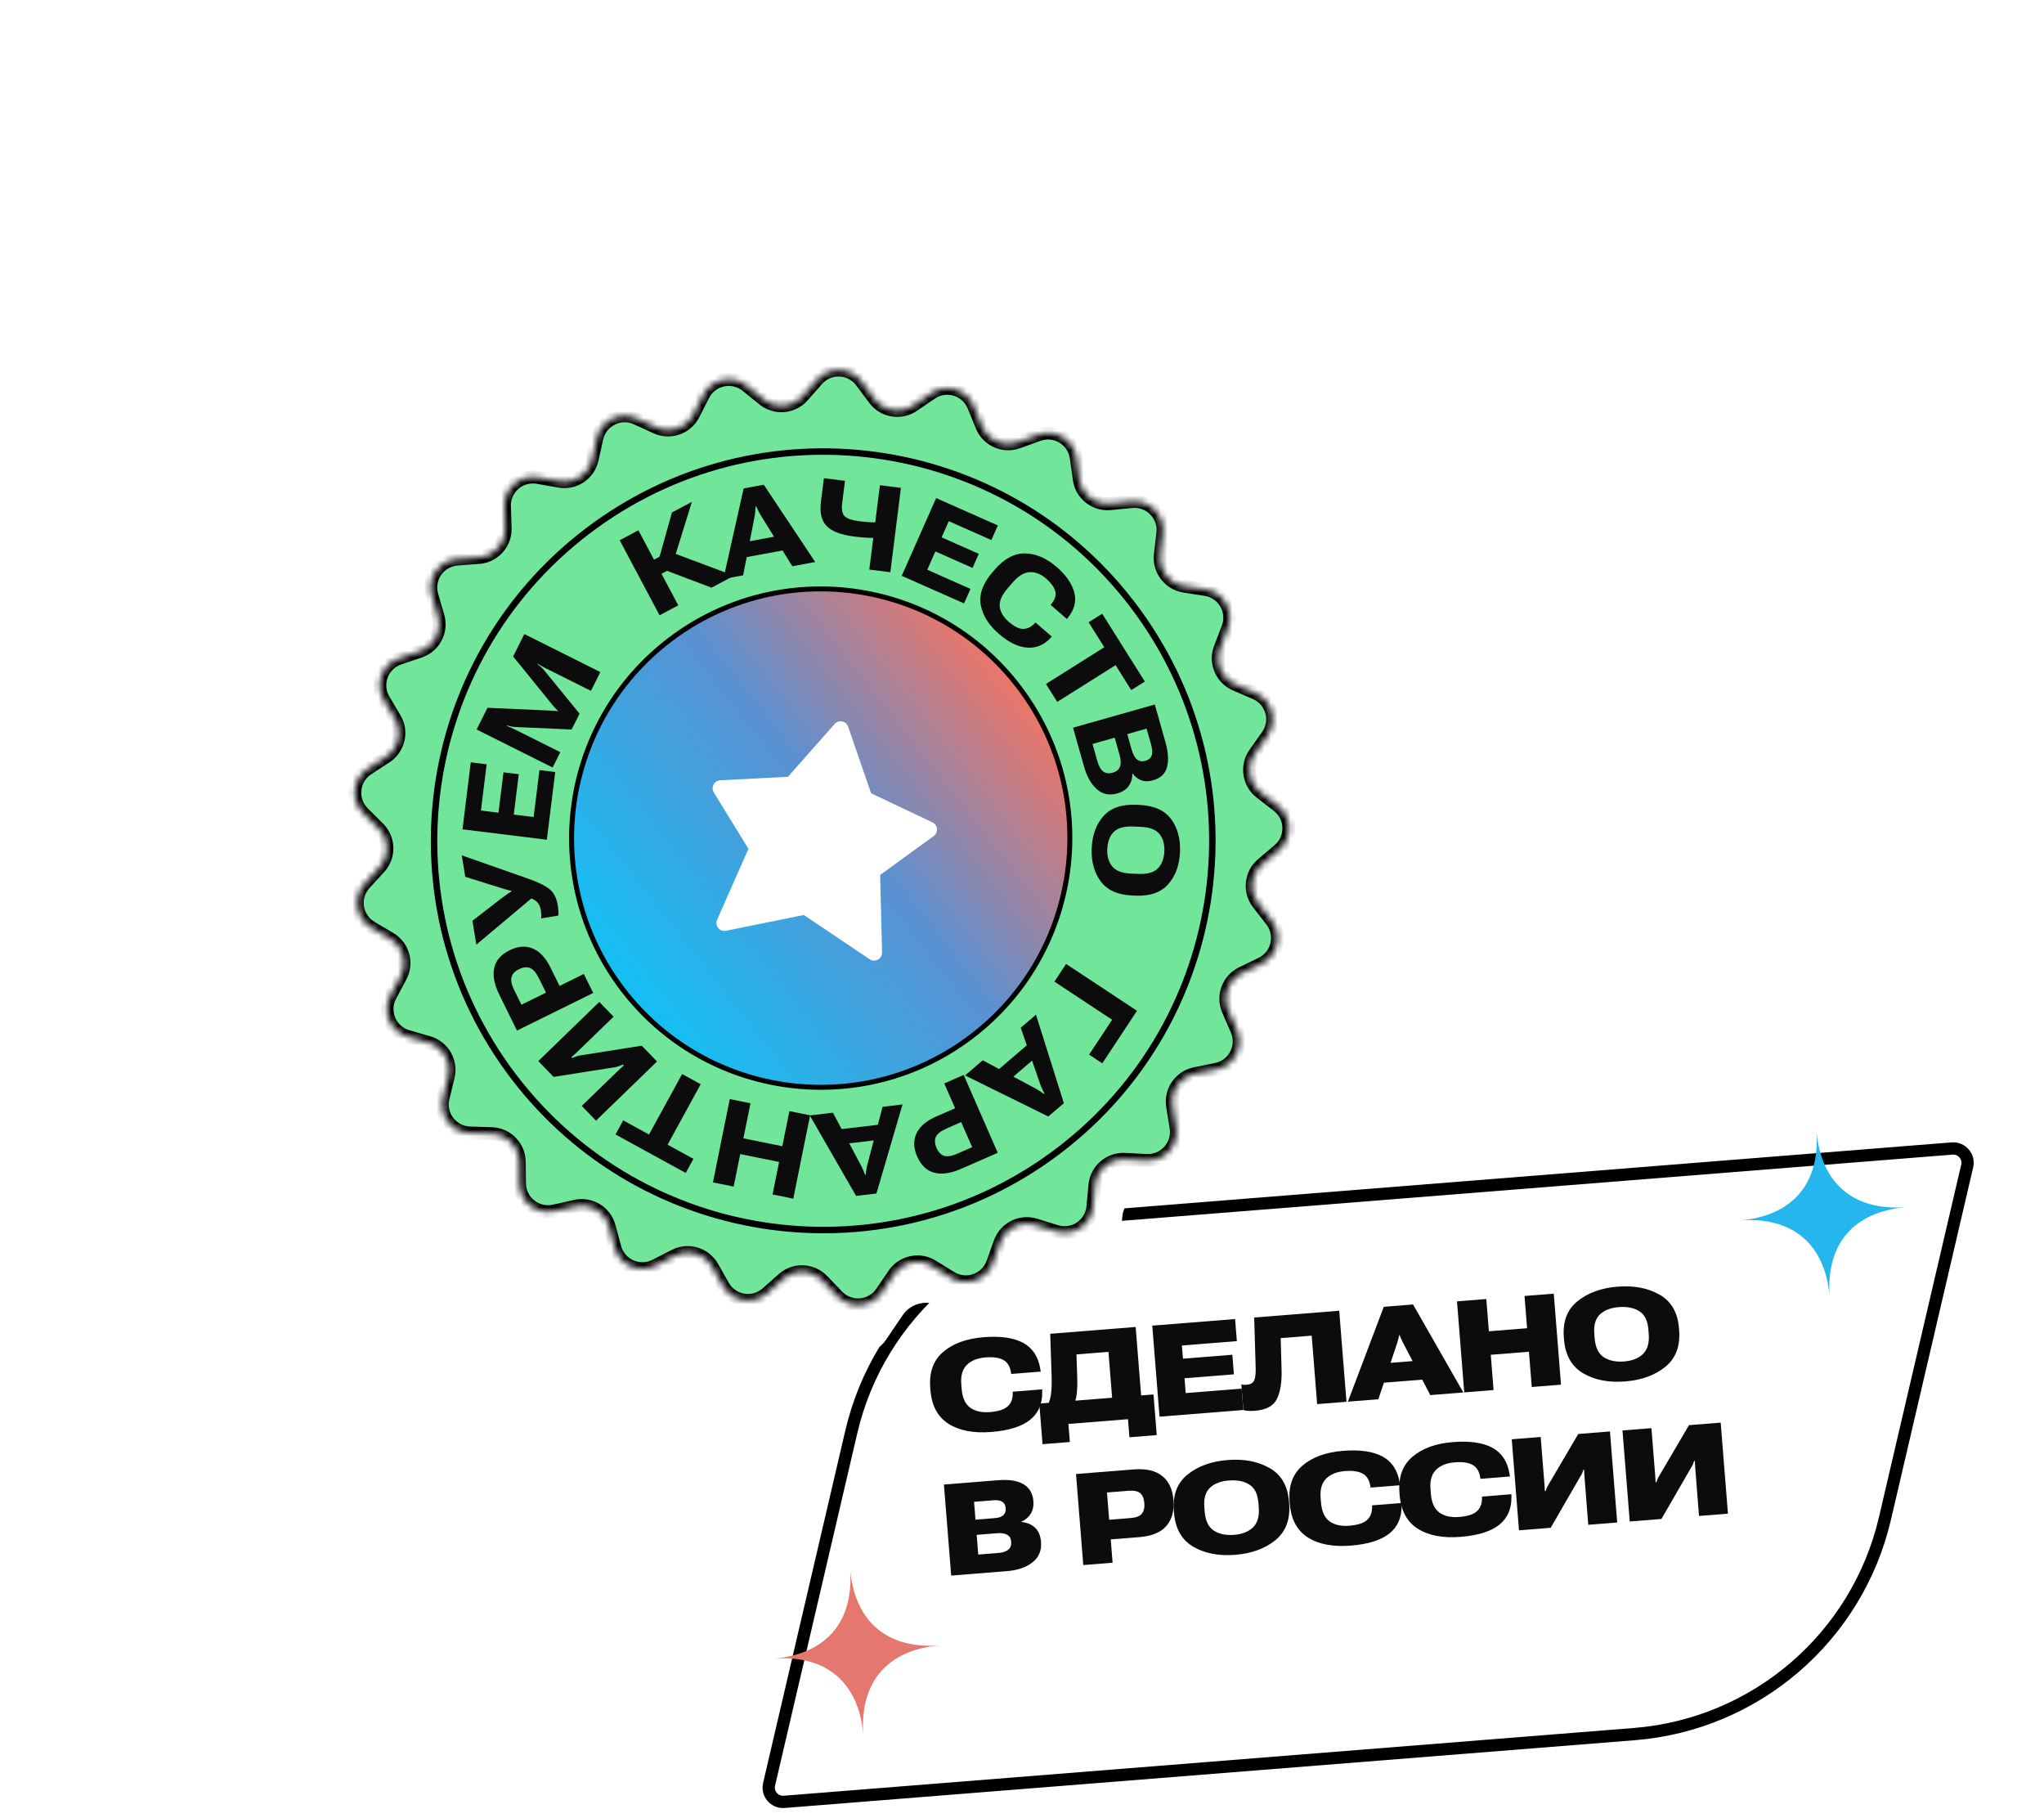 <svg width="316" height="281" viewBox="0 0 316 281" fill="none" xmlns="http://www.w3.org/2000/svg">
<path fill-rule="evenodd" clip-rule="evenodd" d="M297.883 164.754L166.442 175.228C144.494 176.977 126.198 192.72 121.194 214.161L108.484 268.624C107.024 274.878 112.072 280.745 118.475 280.235L249.916 269.761C271.864 268.012 290.16 252.269 295.164 230.828L307.874 176.365C309.334 170.11 304.286 164.244 297.883 164.754Z" fill="white"/>
<g filter="url(#filter0_di_3026_2740)">
<path d="M125.626 213.833C130.004 195.072 146.013 181.297 165.217 179.767L296.659 169.292C298.793 169.122 300.476 171.078 299.989 173.163L287.279 227.625C282.901 246.386 266.892 260.161 247.687 261.691L116.246 272.166C114.112 272.336 112.429 270.38 112.916 268.295L125.626 213.833Z" fill="white"/>
<path d="M126.549 214.048C130.834 195.69 146.5 182.21 165.293 180.712L296.734 170.238C298.228 170.119 299.406 171.488 299.066 172.947L286.355 227.409C282.071 245.768 266.405 259.248 247.612 260.746L116.171 271.22C114.677 271.339 113.499 269.97 113.839 268.511L126.549 214.048Z" stroke="black" stroke-width="1.897"/>
</g>
<path fill-rule="evenodd" clip-rule="evenodd" d="M294.765 186.571C290.49 186.912 287.222 185.88 284.955 183.948C282.689 182.017 281.153 178.953 280.812 174.678C281.153 178.953 280.121 182.221 278.189 184.488C276.257 186.754 273.193 188.29 268.919 188.631C273.193 188.29 276.462 189.322 278.728 191.254C280.995 193.186 282.531 196.249 282.872 200.524C282.531 196.249 283.562 192.981 285.494 190.714C287.426 188.448 290.49 186.912 294.765 186.571Z" fill="#24B6ED"/>
<path fill-rule="evenodd" clip-rule="evenodd" d="M145.372 254.302C141.098 254.643 137.829 253.611 135.563 251.679C133.296 249.748 131.76 246.684 131.42 242.409C131.76 246.684 130.729 249.952 128.797 252.219C126.865 254.485 123.801 256.021 119.527 256.362C123.801 256.021 127.07 257.053 129.336 258.985C131.603 260.916 133.139 263.98 133.479 268.255C133.139 263.98 134.17 260.712 136.102 258.445C138.034 256.179 141.098 254.643 145.372 254.302Z" fill="#E5786E"/>
<path d="M143.844 214.858L143.816 214.51C143.624 212.1 144.293 210.245 145.823 208.943C147.353 207.641 149.436 206.885 152.071 206.675C154.667 206.468 156.697 206.757 158.16 207.541C159.623 208.326 160.511 209.662 160.823 211.55L160.897 211.991L156.336 212.355L156.265 211.952C156.099 211.09 155.695 210.493 155.052 210.162C154.416 209.83 153.522 209.71 152.369 209.802C151.099 209.903 150.129 210.295 149.457 210.977C148.791 211.653 148.509 212.629 148.611 213.904L148.672 214.677C148.781 216.037 149.217 216.997 149.982 217.559C150.752 218.12 151.766 218.35 153.022 218.25C154.285 218.149 155.184 217.873 155.718 217.422C156.259 216.964 156.542 216.329 156.568 215.517L156.574 215.098L161.126 214.735L161.125 215.212C161.141 217.039 160.502 218.461 159.208 219.478C157.915 220.496 155.935 221.111 153.267 221.323C150.523 221.542 148.314 221.121 146.641 220.062C144.968 218.996 144.035 217.261 143.844 214.858Z" fill="#0C0C0C"/>
<path d="M174.608 222.141L174.385 219.348L165.175 220.082L165.398 222.875L161.175 223.212L160.674 216.93L178.33 215.523L178.831 221.805L174.608 222.141ZM162.363 206.146L175.573 205.094L176.649 218.594L172.165 218.952L171.367 208.94L166.419 209.334L166.529 212.544C166.576 213.785 166.551 214.773 166.454 215.507C166.357 216.241 166.153 216.899 165.843 217.481L161.678 217.813C162.077 217.126 162.337 216.402 162.458 215.64C162.579 214.879 162.618 213.864 162.575 212.597L162.363 206.146Z" fill="#0C0C0C"/>
<path d="M179.262 218.96L178.14 204.889L190.945 203.869L191.217 207.28L182.722 207.957L182.885 209.996L190.519 209.388L190.76 212.413L183.126 213.021L183.308 215.311L191.958 214.622L192.221 217.927L179.262 218.96Z" fill="#0C0C0C"/>
<path d="M193.898 203.633L207.041 202.586L208.163 216.657L203.63 217.018L202.787 206.436L197.994 206.818L198.129 211.689C198.189 213.578 197.955 215.075 197.427 216.18C196.905 217.285 195.772 217.907 194.026 218.046C193.594 218.08 193.238 218.086 192.957 218.063C192.677 218.04 192.433 217.998 192.227 217.936L191.911 213.964C192.057 214.005 192.195 214.029 192.325 214.038C192.462 214.041 192.597 214.036 192.733 214.025C193.3 213.98 193.679 213.772 193.869 213.4C194.06 213.022 194.146 212.396 194.128 211.522L193.898 203.633Z" fill="#0C0C0C"/>
<path d="M208.381 216.639L213.933 201.978L218.456 201.618L226.23 215.217L221.118 215.624L216.869 207.453C216.753 207.229 216.656 207.026 216.577 206.844C216.504 206.656 216.435 206.489 216.372 206.345L216.324 206.349C216.284 206.501 216.243 206.677 216.2 206.874C216.157 207.066 216.097 207.285 216.019 207.531L213.097 216.264L208.381 216.639ZM211.789 213.878L212.741 210.817L220.878 210.168L222.284 213.042L211.789 213.878Z" fill="#0C0C0C"/>
<path d="M226.371 215.206L225.25 201.135L229.783 200.774L230.18 205.76L236.085 205.29L235.687 200.303L240.21 199.943L241.331 214.014L236.809 214.374L236.374 208.923L230.47 209.394L230.904 214.845L226.371 215.206Z" fill="#0C0C0C"/>
<path d="M241.788 206.985L241.765 206.685C241.573 204.275 242.274 202.42 243.869 201.12C245.471 199.819 247.541 199.067 250.079 198.865C252.617 198.662 254.783 199.076 256.577 200.107C258.377 201.137 259.374 202.857 259.566 205.266L259.589 205.566C259.787 208.04 259.079 209.935 257.465 211.25C255.858 212.558 253.785 213.313 251.246 213.515C248.714 213.717 246.555 213.299 244.767 212.262C242.978 211.218 241.986 209.459 241.788 206.985ZM246.531 206.821C246.642 208.219 247.096 209.191 247.892 209.737C248.694 210.282 249.736 210.514 251.02 210.431C252.29 210.343 253.281 209.959 253.992 209.28C254.702 208.594 255.002 207.559 254.892 206.174L254.836 205.478C254.729 204.131 254.272 203.199 253.466 202.679C252.659 202.154 251.62 201.935 250.35 202.023C249.06 202.107 248.065 202.478 247.366 203.136C246.666 203.795 246.37 204.794 246.476 206.134L246.531 206.821Z" fill="#0C0C0C"/>
<path d="M147.052 243.519L145.93 229.448L154.328 228.779C156.029 228.643 157.336 228.854 158.249 229.41C159.162 229.966 159.665 230.827 159.758 231.993C159.821 232.779 159.682 233.439 159.342 233.971C159.008 234.504 158.529 234.912 157.903 235.195L157.906 235.233C158.788 235.319 159.496 235.619 160.03 236.134C160.563 236.643 160.868 237.37 160.943 238.318C161.049 239.645 160.608 240.698 159.619 241.477C158.637 242.249 157.318 242.701 155.662 242.833L147.052 243.519ZM151.237 240.268L154.445 240.012C155.051 239.964 155.527 239.799 155.875 239.519C156.222 239.238 156.373 238.815 156.328 238.248C156.289 237.758 156.076 237.412 155.691 237.209C155.304 237 154.808 236.92 154.203 236.968L150.994 237.224L151.237 240.268ZM150.807 234.875L153.851 234.633C154.418 234.588 154.841 234.437 155.119 234.182C155.396 233.92 155.516 233.56 155.48 233.102C155.444 232.645 155.268 232.315 154.954 232.113C154.639 231.912 154.199 231.833 153.632 231.878L150.588 232.121L150.807 234.875Z" fill="#0C0C0C"/>
<path d="M167.473 241.891L166.352 227.821L175.291 227.108C177.166 226.959 178.622 227.294 179.66 228.112C180.697 228.924 181.284 230.187 181.421 231.901C181.551 233.537 181.177 234.861 180.298 235.871C179.425 236.874 178.011 237.444 176.058 237.58L171.719 237.926L172.006 241.53L167.473 241.891ZM171.477 234.891L174.801 234.626C175.632 234.56 176.205 234.339 176.518 233.964C176.838 233.582 176.97 233.037 176.913 232.328C176.855 231.6 176.639 231.082 176.264 230.775C175.896 230.467 175.297 230.347 174.465 230.413L171.141 230.678L171.477 234.891Z" fill="#0C0C0C"/>
<path d="M181.499 233.781L181.475 233.482C181.283 231.072 181.984 229.217 183.579 227.916C185.181 226.615 187.251 225.864 189.789 225.661C192.328 225.459 194.494 225.873 196.288 226.904C198.088 227.934 199.084 229.654 199.276 232.063L199.3 232.363C199.497 234.837 198.789 236.731 197.176 238.046C195.568 239.354 193.495 240.11 190.957 240.312C188.425 240.514 186.265 240.096 184.477 239.058C182.689 238.014 181.696 236.255 181.499 233.781ZM186.241 233.617C186.353 235.015 186.806 235.987 187.602 236.533C188.404 237.079 189.447 237.31 190.73 237.228C192.001 237.139 192.991 236.756 193.702 236.077C194.413 235.391 194.713 234.356 194.602 232.97L194.547 232.275C194.44 230.928 193.983 229.995 193.176 229.476C192.369 228.95 191.331 228.732 190.06 228.82C188.77 228.903 187.776 229.274 187.076 229.933C186.376 230.592 186.08 231.591 186.187 232.931L186.241 233.617Z" fill="#0C0C0C"/>
<path d="M199.398 232.423L199.37 232.075C199.178 229.666 199.847 227.81 201.377 226.508C202.908 225.206 204.99 224.45 207.625 224.24C210.222 224.033 212.251 224.322 213.714 225.107C215.177 225.891 216.065 227.227 216.377 229.115L216.452 229.557L211.89 229.92L211.819 229.517C211.653 228.655 211.249 228.059 210.607 227.727C209.971 227.395 209.076 227.275 207.923 227.367C206.654 227.468 205.683 227.86 205.012 228.543C204.346 229.218 204.064 230.194 204.165 231.469L204.227 232.242C204.335 233.602 204.772 234.562 205.536 235.124C206.307 235.685 207.32 235.915 208.577 235.815C209.839 235.714 210.738 235.439 211.273 234.988C211.813 234.53 212.097 233.894 212.123 233.082L212.128 232.663L216.68 232.3L216.679 232.777C216.695 234.604 216.056 236.026 214.763 237.044C213.469 238.061 211.489 238.676 208.822 238.888C206.077 239.107 203.868 238.686 202.195 237.627C200.522 236.561 199.59 234.826 199.398 232.423Z" fill="#0C0C0C"/>
<path d="M216.383 231.069L216.356 230.722C216.164 228.312 216.833 226.456 218.363 225.154C219.893 223.852 221.975 223.096 224.611 222.886C227.207 222.679 229.237 222.968 230.7 223.753C232.163 224.538 233.05 225.874 233.363 227.762L233.437 228.203L228.876 228.567L228.805 228.164C228.639 227.302 228.234 226.705 227.592 226.374C226.956 226.042 226.062 225.922 224.908 226.014C223.639 226.115 222.669 226.507 221.997 227.189C221.331 227.865 221.049 228.84 221.151 230.116L221.212 230.889C221.321 232.248 221.757 233.209 222.521 233.77C223.292 234.331 224.306 234.562 225.562 234.462C226.825 234.361 227.724 234.085 228.258 233.634C228.799 233.176 229.082 232.541 229.108 231.728L229.114 231.31L233.665 230.947L233.664 231.423C233.68 233.251 233.042 234.673 231.748 235.69C230.455 236.707 228.474 237.322 225.807 237.535C223.062 237.753 220.854 237.333 219.181 236.273C217.507 235.207 216.575 233.473 216.383 231.069Z" fill="#0C0C0C"/>
<path d="M250.017 235.314L245.543 235.67L244.958 228.209C244.939 227.964 244.926 227.767 244.921 227.619C244.915 227.47 244.91 227.318 244.904 227.163L244.788 227.172C244.73 227.339 244.674 227.496 244.621 227.642C244.567 227.783 244.477 227.952 244.35 228.15L239.735 236.133L234.835 236.523L233.714 222.453L238.188 222.096L238.767 229.363C238.783 229.563 238.795 229.747 238.802 229.915C238.809 230.083 238.82 230.264 238.835 230.457L238.961 230.447C239.002 230.308 239.052 230.164 239.111 230.017C239.171 229.869 239.261 229.694 239.38 229.49L243.996 221.633L248.896 221.243L250.017 235.314Z" fill="#0C0C0C"/>
<path d="M267.138 233.949L262.664 234.306L262.079 226.844C262.059 226.6 262.047 226.403 262.041 226.254C262.036 226.106 262.03 225.954 262.025 225.798L261.909 225.808C261.851 225.974 261.795 226.131 261.742 226.278C261.688 226.419 261.598 226.588 261.471 226.786L256.856 234.769L251.956 235.159L250.835 221.088L255.309 220.732L255.888 227.999C255.904 228.199 255.915 228.383 255.922 228.551C255.929 228.719 255.94 228.899 255.956 229.093L256.081 229.083C256.122 228.943 256.172 228.8 256.232 228.652C256.292 228.505 256.381 228.329 256.501 228.125L261.117 220.269L266.017 219.879L267.138 233.949Z" fill="#0C0C0C"/>
<g filter="url(#filter1_d_3026_2740)">
<path d="M66.755 176.532C63.955 176.446 61.944 173.804 62.607 171.082L63.707 166.574C64.267 164.28 62.919 161.952 60.651 161.296L56.193 160.006C53.502 159.227 52.211 156.167 53.531 153.696L55.718 149.603C56.83 147.52 56.103 144.931 54.07 143.731L50.073 141.372C47.66 139.948 47.171 136.664 49.064 134.599L52.2 131.178C53.795 129.437 53.735 126.748 52.064 125.081L48.779 121.802C46.796 119.823 47.139 116.52 49.486 114.991L53.374 112.457C55.352 111.168 55.963 108.549 54.759 106.517L52.393 102.525C50.964 100.115 52.118 97.001 54.771 96.103L59.167 94.616C61.404 93.859 62.647 91.475 61.986 89.208L60.687 84.752C59.903 82.063 61.794 79.334 64.588 79.124L69.216 78.777C71.57 78.6 73.367 76.599 73.291 74.239L73.14 69.601C73.049 66.801 75.56 64.628 78.318 65.119L82.887 65.934C85.212 66.348 87.45 64.857 87.963 62.552L88.97 58.022C89.579 55.288 92.551 53.807 95.1 54.969L99.323 56.894C101.472 57.874 104.01 56.986 105.08 54.881L107.183 50.744C108.452 48.247 111.699 47.552 113.879 49.312L117.491 52.227C119.328 53.709 122.008 53.481 123.567 51.708L126.633 48.224C128.484 46.121 131.801 46.255 133.475 48.502L136.248 52.223C137.659 54.117 140.312 54.562 142.263 53.233L146.099 50.62C148.414 49.043 151.594 49.999 152.657 52.591L154.418 56.885C155.313 59.07 157.772 60.16 159.992 59.358L164.357 57.782C166.992 56.83 169.835 58.547 170.219 61.322L170.857 65.919C171.181 68.257 173.291 69.925 175.641 69.701L180.261 69.259C183.05 68.993 185.376 71.362 185.059 74.146L184.533 78.757C184.265 81.103 185.894 83.243 188.226 83.61L192.811 84.331C195.578 84.767 197.242 87.64 196.242 90.257L194.586 94.593C193.744 96.799 194.789 99.276 196.957 100.212L201.218 102.051C203.79 103.161 204.687 106.358 203.068 108.644L200.386 112.431C199.021 114.358 199.418 117.018 201.285 118.464L204.954 121.304C207.17 123.019 207.244 126.339 205.107 128.151L201.567 131.152C199.766 132.679 199.488 135.354 200.937 137.218L203.785 140.882C205.505 143.094 204.751 146.328 202.23 147.551L198.055 149.578C195.931 150.609 194.997 153.131 195.937 155.297L197.784 159.554C198.899 162.124 197.365 165.069 194.619 165.627L190.071 166.552C187.758 167.022 186.226 169.233 186.597 171.564L187.328 176.147C187.769 178.914 185.55 181.385 182.752 181.242L178.117 181.007C175.759 180.887 173.726 182.647 173.506 184.998L173.074 189.619C172.813 192.408 170.049 194.249 167.375 193.416L162.944 192.035C160.69 191.333 158.282 192.532 157.485 194.754L155.917 199.122C154.971 201.759 151.836 202.855 149.453 201.382L145.505 198.943C143.496 197.702 140.866 198.265 139.541 200.219L136.936 204.06C135.364 206.379 132.055 206.661 130.113 204.642L126.895 201.297C125.258 199.596 122.571 199.487 120.802 201.05L117.324 204.122C115.224 205.977 111.949 205.428 110.57 202.989L108.285 198.95C107.123 196.895 104.547 196.121 102.444 197.195L98.311 199.306C95.817 200.58 92.781 199.233 92.052 196.528L90.843 192.048C90.229 189.768 87.927 188.378 85.623 188.895L81.095 189.912C78.361 190.526 75.756 188.467 75.722 185.665L75.666 181.025C75.638 178.664 73.754 176.745 71.394 176.673L66.755 176.532Z" fill="white"/>
<mask id="path-8-inside-1_3026_2740" fill="white">
<path d="M72.649 172.042C69.849 171.957 67.838 169.315 68.502 166.593L69.296 163.334C69.856 161.04 68.508 158.712 66.24 158.056L63.018 157.123C60.327 156.344 59.036 153.285 60.356 150.814L61.936 147.854C63.049 145.772 62.322 143.182 60.289 141.983L57.4 140.278C54.987 138.854 54.497 135.57 56.39 133.504L58.657 131.031C60.252 129.291 60.193 126.602 58.521 124.934L56.147 122.564C54.164 120.585 54.507 117.282 56.854 115.753L59.664 113.921C61.643 112.632 62.253 110.013 61.049 107.982L59.339 105.096C57.91 102.686 59.064 99.572 61.718 98.674L64.895 97.599C67.132 96.842 68.375 94.457 67.714 92.191L66.775 88.97C65.99 86.28 67.882 83.551 70.676 83.341L74.021 83.09C76.376 82.914 78.172 80.913 78.096 78.553L77.987 75.2C77.897 72.4 80.407 70.227 83.165 70.719L86.468 71.307C88.793 71.722 91.031 70.23 91.543 67.926L92.272 64.651C92.88 61.916 95.853 60.436 98.402 61.598L101.455 62.99C103.603 63.969 106.142 63.081 107.211 60.977L108.732 57.986C110.001 55.488 113.248 54.794 115.428 56.553L118.039 58.66C119.876 60.143 122.556 59.915 124.115 58.142L126.331 55.624C128.182 53.52 131.5 53.655 133.174 55.901L135.178 58.592C136.589 60.485 139.241 60.93 141.193 59.601L143.966 57.712C146.281 56.135 149.461 57.091 150.524 59.683L151.797 62.787C152.692 64.972 155.151 66.062 157.371 65.26L160.527 64.121C163.162 63.169 166.004 64.886 166.389 67.661L166.85 70.984C167.174 73.323 169.284 74.99 171.634 74.766L174.974 74.447C177.763 74.18 180.089 76.55 179.771 79.334L179.391 82.667C179.124 85.013 180.752 87.153 183.085 87.52L186.399 88.041C189.166 88.477 190.83 91.35 189.83 93.967L188.633 97.101C187.791 99.307 188.836 101.785 191.004 102.72L194.084 104.05C196.656 105.16 197.553 108.357 195.934 110.643L193.995 113.381C192.631 115.308 193.027 117.967 194.894 119.413L197.547 121.466C199.762 123.181 199.836 126.501 197.699 128.313L195.14 130.482C193.339 132.009 193.062 134.684 194.511 136.548L196.569 139.197C198.289 141.409 197.535 144.643 195.014 145.866L191.996 147.331C189.872 148.362 188.938 150.884 189.878 153.05L191.213 156.128C192.329 158.698 190.794 161.643 188.049 162.201L184.761 162.869C182.447 163.34 180.915 165.55 181.287 167.882L181.815 171.195C182.256 173.961 180.037 176.432 177.239 176.29L173.889 176.119C171.531 176 169.497 177.76 169.277 180.11L168.965 183.451C168.704 186.24 165.941 188.081 163.266 187.248L160.063 186.25C157.809 185.547 155.402 186.746 154.604 188.968L153.471 192.126C152.524 194.763 149.39 195.859 147.006 194.387L144.152 192.623C142.144 191.382 139.514 191.945 138.189 193.899L136.306 196.676C134.733 198.994 131.425 199.276 129.482 197.258L127.156 194.84C125.519 193.138 122.832 193.029 121.063 194.592L118.549 196.813C116.449 198.668 113.174 198.119 111.795 195.68L110.143 192.76C108.981 190.705 106.405 189.931 104.303 191.005L101.315 192.531C98.82 193.805 95.785 192.459 95.055 189.754L94.182 186.515C93.567 184.235 91.265 182.845 88.961 183.362L85.688 184.097C82.954 184.711 80.349 182.652 80.316 179.851L80.275 176.496C80.246 174.135 78.362 172.216 76.002 172.144L72.649 172.042Z"/>
</mask>
<path d="M72.649 172.042C69.849 171.957 67.838 169.315 68.502 166.593L69.296 163.334C69.856 161.04 68.508 158.712 66.24 158.056L63.018 157.123C60.327 156.344 59.036 153.285 60.356 150.814L61.936 147.854C63.049 145.772 62.322 143.182 60.289 141.983L57.4 140.278C54.987 138.854 54.497 135.57 56.39 133.504L58.657 131.031C60.252 129.291 60.193 126.602 58.521 124.934L56.147 122.564C54.164 120.585 54.507 117.282 56.854 115.753L59.664 113.921C61.643 112.632 62.253 110.013 61.049 107.982L59.339 105.096C57.91 102.686 59.064 99.572 61.718 98.674L64.895 97.599C67.132 96.842 68.375 94.457 67.714 92.191L66.775 88.97C65.99 86.28 67.882 83.551 70.676 83.341L74.021 83.09C76.376 82.914 78.172 80.913 78.096 78.553L77.987 75.2C77.897 72.4 80.407 70.227 83.165 70.719L86.468 71.307C88.793 71.722 91.031 70.23 91.543 67.926L92.272 64.651C92.88 61.916 95.853 60.436 98.402 61.598L101.455 62.99C103.603 63.969 106.142 63.081 107.211 60.977L108.732 57.986C110.001 55.488 113.248 54.794 115.428 56.553L118.039 58.66C119.876 60.143 122.556 59.915 124.115 58.142L126.331 55.624C128.182 53.52 131.5 53.655 133.174 55.901L135.178 58.592C136.589 60.485 139.241 60.93 141.193 59.601L143.966 57.712C146.281 56.135 149.461 57.091 150.524 59.683L151.797 62.787C152.692 64.972 155.151 66.062 157.371 65.26L160.527 64.121C163.162 63.169 166.004 64.886 166.389 67.661L166.85 70.984C167.174 73.323 169.284 74.99 171.634 74.766L174.974 74.447C177.763 74.18 180.089 76.55 179.771 79.334L179.391 82.667C179.124 85.013 180.752 87.153 183.085 87.52L186.399 88.041C189.166 88.477 190.83 91.35 189.83 93.967L188.633 97.101C187.791 99.307 188.836 101.785 191.004 102.72L194.084 104.05C196.656 105.16 197.553 108.357 195.934 110.643L193.995 113.381C192.631 115.308 193.027 117.967 194.894 119.413L197.547 121.466C199.762 123.181 199.836 126.501 197.699 128.313L195.14 130.482C193.339 132.009 193.062 134.684 194.511 136.548L196.569 139.197C198.289 141.409 197.535 144.643 195.014 145.866L191.996 147.331C189.872 148.362 188.938 150.884 189.878 153.05L191.213 156.128C192.329 158.698 190.794 161.643 188.049 162.201L184.761 162.869C182.447 163.34 180.915 165.55 181.287 167.882L181.815 171.195C182.256 173.961 180.037 176.432 177.239 176.29L173.889 176.119C171.531 176 169.497 177.76 169.277 180.11L168.965 183.451C168.704 186.24 165.941 188.081 163.266 187.248L160.063 186.25C157.809 185.547 155.402 186.746 154.604 188.968L153.471 192.126C152.524 194.763 149.39 195.859 147.006 194.387L144.152 192.623C142.144 191.382 139.514 191.945 138.189 193.899L136.306 196.676C134.733 198.994 131.425 199.276 129.482 197.258L127.156 194.84C125.519 193.138 122.832 193.029 121.063 194.592L118.549 196.813C116.449 198.668 113.174 198.119 111.795 195.68L110.143 192.76C108.981 190.705 106.405 189.931 104.303 191.005L101.315 192.531C98.82 193.805 95.785 192.459 95.055 189.754L94.182 186.515C93.567 184.235 91.265 182.845 88.961 183.362L85.688 184.097C82.954 184.711 80.349 182.652 80.316 179.851L80.275 176.496C80.246 174.135 78.362 172.216 76.002 172.144L72.649 172.042Z" fill="#71E69B" stroke="black" stroke-width="2" mask="url(#path-8-inside-1_3026_2740)"/>
<path d="M90.833 79.011C117.272 58.889 155.017 64.009 175.139 90.448C195.261 116.886 190.141 154.631 163.702 174.753C137.264 194.875 99.519 189.755 79.397 163.316C59.274 136.878 64.395 99.133 90.833 79.011Z" fill="#71E69B" stroke="black"/>
<path d="M110.001 87.759L102.632 84.971L103.74 82.267L113.475 85.913L110.001 87.759ZM99.666 84.197L101.969 82.973L103.882 76.131L106.966 74.492L103.759 84.822L100.827 86.38L99.666 84.197ZM101.968 92.028L95.802 80.426L98.695 78.888L104.861 90.491L101.968 92.028Z" fill="#0C0C0C"/>
<path d="M111.833 86.415L114.966 72.42L118.081 71.845L126.031 83.793L122.491 84.447L117.666 76.657C117.509 76.404 117.367 76.146 117.238 75.882C117.116 75.617 117.006 75.384 116.907 75.182L116.819 75.198C116.799 75.422 116.779 75.683 116.761 75.98C116.741 76.271 116.703 76.559 116.645 76.845L114.885 85.851L111.833 86.415ZM114.196 83.262L114.563 80.827L121.263 79.59L122.476 81.734L114.196 83.262Z" fill="#0C0C0C"/>
<path d="M130.197 74.719C130.076 75.68 130.207 76.349 130.591 76.724C130.981 77.095 131.728 77.349 132.832 77.488C133.668 77.593 134.394 77.651 135.011 77.662C135.634 77.674 136.28 77.652 136.948 77.597L136.649 79.969C135.723 80.053 134.919 80.079 134.238 80.048C133.563 80.018 132.852 79.956 132.106 79.862C130.035 79.601 128.599 79.06 127.799 78.238C127 77.41 126.705 76.16 126.915 74.489L127.375 70.835L130.634 71.245L130.197 74.719ZM139.283 72.333L137.644 85.37L134.393 84.961L136.033 71.924L139.283 72.333Z" fill="#0C0C0C"/>
<path d="M139.406 85.925L144.728 73.912L154.266 78.138L153.264 80.399L146.681 77.482L145.573 79.982L151.323 82.53L150.358 84.708L144.608 82.16L143.354 84.99L150.037 87.951L149.042 90.195L139.406 85.925Z" fill="#0C0C0C"/>
<path d="M153.448 85.356L153.779 84.973C155.255 83.267 156.826 82.43 158.491 82.463C160.162 82.5 161.786 83.201 163.365 84.567C164.803 85.811 165.705 87.108 166.072 88.459C166.442 89.806 166.121 91.115 165.109 92.387L164.938 92.598L162.42 90.419L162.614 90.181C163.145 89.503 163.311 88.851 163.112 88.226C162.913 87.6 162.452 86.975 161.729 86.349C160.928 85.656 160.087 85.327 159.207 85.361C158.335 85.394 157.462 85.916 156.588 86.926L155.785 87.854C154.856 88.928 154.448 89.883 154.56 90.72C154.671 91.556 155.132 92.325 155.942 93.025C156.802 93.769 157.545 94.137 158.172 94.13C158.803 94.127 159.375 93.866 159.887 93.347L160.083 93.135L162.602 95.313L162.407 95.538C161.377 96.636 160.166 97.132 158.772 97.023C157.382 96.911 155.936 96.205 154.434 94.906C152.837 93.525 151.899 92.021 151.619 90.395C151.343 88.764 151.953 87.085 153.448 85.356Z" fill="#0C0C0C"/>
<path d="M168.297 93.107L170.398 91.786L176.991 102.265L174.89 103.587L172.468 99.737L163.448 105.412L161.703 102.64L170.724 96.965L168.297 93.107Z" fill="#0C0C0C"/>
<path d="M165.89 109.397L178.532 105.817L180.152 111.539C180.604 113.137 180.695 114.453 180.425 115.486C180.155 116.519 179.432 117.202 178.257 117.534C177.562 117.731 176.951 117.726 176.424 117.519C175.903 117.316 175.462 116.972 175.1 116.487L175.065 116.497C175.063 117.241 174.875 117.879 174.5 118.41C174.127 118.947 173.526 119.333 172.699 119.568C171.495 119.908 170.451 119.688 169.567 118.907C168.69 118.129 168.03 116.957 167.586 115.388L165.89 109.397ZM168.899 111.912L169.649 114.56C169.87 115.341 170.172 115.878 170.555 116.17C170.944 116.46 171.436 116.521 172.032 116.352C172.594 116.193 172.964 115.888 173.143 115.437C173.321 114.986 173.3 114.37 173.079 113.589L172.329 110.941L168.899 111.912ZM174.274 110.39L174.95 112.778C175.165 113.536 175.445 114.051 175.79 114.322C176.143 114.597 176.569 114.664 177.067 114.523C177.582 114.377 177.909 114.097 178.048 113.683C178.189 113.274 178.152 112.69 177.937 111.932L177.261 109.544L174.274 110.39Z" fill="#0C0C0C"/>
<path d="M175.647 121.317L176.152 121.338C178.394 121.431 180.02 122.152 181.03 123.5C182.046 124.855 182.511 126.557 182.426 128.607C182.342 130.645 181.737 132.303 180.612 133.581C179.493 134.859 177.813 135.452 175.571 135.359L175.066 135.338C172.812 135.244 171.177 134.514 170.162 133.147C169.153 131.781 168.691 130.079 168.775 128.041C168.86 125.997 169.462 124.342 170.58 123.076C171.704 121.81 173.393 121.224 175.647 121.317ZM175.201 124.677C173.782 124.618 172.768 124.904 172.158 125.535C171.554 126.166 171.229 127.035 171.183 128.141C171.131 129.247 171.383 130.142 171.938 130.827C172.494 131.519 173.481 131.894 174.899 131.953L176.008 131.999C177.421 132.057 178.426 131.765 179.025 131.121C179.63 130.484 179.958 129.613 180.01 128.507C180.056 127.401 179.804 126.508 179.254 125.829C178.704 125.15 177.723 124.781 176.31 124.723L175.201 124.677Z" fill="#0C0C0C"/>
<path d="M164.814 145.914L175.779 153.154L170.413 161.28L168.372 159.932L171.933 154.54L163.009 148.648L164.814 145.914Z" fill="#0C0C0C"/>
<path d="M160.162 153.756L164.472 167.434L162.066 169.494L149.194 163.147L151.929 160.805L160.011 165.124C160.273 165.264 160.526 165.416 160.769 165.579C161.008 165.747 161.221 165.894 161.407 166.019L161.476 165.961C161.381 165.757 161.267 165.522 161.134 165.256C161.005 164.994 160.893 164.725 160.799 164.449L157.804 155.775L160.162 153.756ZM159.699 157.669L160.603 159.96L155.428 164.391L153.303 163.145L159.699 157.669Z" fill="#0C0C0C"/>
<path d="M148.983 163.068L154.251 175.104L148.58 177.586C146.976 178.288 145.595 178.486 144.436 178.179C143.274 177.879 142.393 177.044 141.792 175.671C141.204 174.326 141.183 173.108 141.729 172.015C142.277 170.928 143.37 170.049 145.008 169.378L147.661 168.217L145.982 164.381L148.983 163.068ZM148.598 170.358L146.317 171.357C145.451 171.735 144.908 172.16 144.688 172.631C144.464 173.11 144.498 173.683 144.79 174.35C145.081 175.017 145.477 175.425 145.976 175.574C146.469 175.726 147.148 175.613 148.014 175.234L150.295 174.235L148.598 170.358Z" fill="#0C0C0C"/>
<path d="M139.53 167.632L135.497 181.394L132.351 181.766L125.191 169.328L128.767 168.905L133.077 176.992C133.217 177.254 133.342 177.521 133.453 177.792C133.558 178.065 133.653 178.305 133.738 178.513L133.828 178.502C133.862 178.28 133.898 178.021 133.936 177.726C133.975 177.437 134.032 177.151 134.107 176.87L136.447 167.997L139.53 167.632ZM136.967 170.625L136.443 173.031L129.677 173.832L128.606 171.614L136.967 170.625Z" fill="#0C0C0C"/>
<path d="M125.241 169.31L122.64 182.189L119.438 181.543L120.452 176.518L114.437 175.304L113.423 180.328L110.221 179.681L112.821 166.802L116.024 167.449L114.929 172.871L120.944 174.086L122.039 168.663L125.241 169.31Z" fill="#0C0C0C"/>
<path d="M107.205 176.04L106.013 178.217L95.154 172.27L96.346 170.094L100.335 172.278L105.454 162.931L108.327 164.504L103.208 173.852L107.205 176.04Z" fill="#0C0C0C"/>
<path d="M92.651 151.783L94.862 154.064L89.36 159.396C89.209 159.543 89.041 159.702 88.855 159.873C88.665 160.041 88.493 160.191 88.337 160.325L88.457 160.448C88.679 160.366 88.885 160.289 89.073 160.215C89.257 160.145 89.484 160.089 89.752 160.047L99.208 158.548L101.576 160.991L92.141 170.135L89.936 167.861L95.425 162.541C95.572 162.399 95.74 162.24 95.93 162.064C96.116 161.893 96.284 161.738 96.435 161.6L96.31 161.47C96.147 161.536 95.954 161.609 95.732 161.691C95.505 161.777 95.27 161.841 95.027 161.884L85.584 163.37L83.216 160.928L92.651 151.783Z" fill="#0C0C0C"/>
<path d="M91.709 150.4L79.925 156.212L77.187 150.66C76.413 149.09 76.153 147.719 76.407 146.547C76.653 145.373 77.447 144.454 78.791 143.792C80.107 143.142 81.324 143.066 82.44 143.561C83.551 144.06 84.479 145.111 85.224 146.716L86.505 149.314L90.26 147.462L91.709 150.4ZM84.409 150.348L83.307 148.114C82.889 147.267 82.44 146.744 81.96 146.545C81.471 146.343 80.901 146.404 80.248 146.726C79.595 147.048 79.205 147.461 79.079 147.966C78.95 148.466 79.094 149.139 79.511 149.986L80.613 152.22L84.409 150.348Z" fill="#0C0C0C"/>
<path d="M83.668 138.874C83.688 138.7 83.697 138.51 83.694 138.303C83.683 138.091 83.661 137.879 83.626 137.665C83.55 137.202 83.399 136.818 83.173 136.514C82.939 136.204 82.582 135.958 82.101 135.774L82.157 135.783L73.642 142.935L73.038 139.239L77.829 135.539C78.172 135.288 78.423 135.11 78.583 135.005C78.743 134.9 78.92 134.791 79.115 134.68L79.106 134.627C78.891 134.577 78.691 134.53 78.507 134.487C78.323 134.438 78.035 134.354 77.643 134.235L71.929 132.443L71.388 129.13L81.66 132.738C83.186 133.275 84.283 133.812 84.95 134.349C85.616 134.886 86.04 135.71 86.222 136.82C86.287 137.218 86.324 137.538 86.333 137.78C86.347 138.016 86.338 138.237 86.304 138.444L83.668 138.874Z" fill="#0C0C0C"/>
<path d="M84.541 126.718L71.501 125.107L72.78 114.754L75.234 115.057L74.351 122.204L77.065 122.539L77.836 116.297L80.201 116.589L79.429 122.831L82.501 123.211L83.397 115.956L85.834 116.257L84.541 126.718Z" fill="#0C0C0C"/>
<path d="M85.434 115.557L73.683 109.68L75.362 106.323L84.914 106.751C85.137 106.762 85.377 106.774 85.632 106.788C85.888 106.801 86.098 106.825 86.262 106.86L86.282 106.82C86.156 106.71 86.008 106.562 85.838 106.376C85.663 106.188 85.507 106.009 85.37 105.839L79.329 98.389L81.061 94.926L92.812 100.803L91.359 103.709L84.241 100.149C84.063 100.06 83.875 99.959 83.676 99.846C83.474 99.725 83.29 99.616 83.123 99.519L83.091 99.584C83.252 99.705 83.423 99.841 83.603 99.991C83.783 100.142 83.942 100.302 84.079 100.472L89.6 107.228L88.373 109.681L79.668 109.293C79.45 109.285 79.225 109.257 78.993 109.209C78.765 109.155 78.556 109.101 78.368 109.047L78.336 109.112C78.519 109.19 78.715 109.274 78.925 109.366C79.132 109.449 79.324 109.535 79.502 109.624L86.621 113.184L85.434 115.557Z" fill="#0C0C0C"/>
<circle cx="126.882" cy="126.466" r="38.515" transform="rotate(-127.274 126.882 126.466)" fill="url(#paint0_linear_3026_2740)" stroke="black" stroke-width="0.764"/>
<path d="M130.195 108.436C130.625 108.521 130.977 108.828 131.12 109.243L134.673 119.54L144.155 124.038C144.549 124.224 144.814 124.604 144.854 125.037C144.894 125.47 144.703 125.892 144.352 126.148L136.07 132.162L136.365 144.137C136.376 144.598 136.13 145.026 135.726 145.248C135.322 145.47 134.828 145.447 134.446 145.19L124.262 138.348L112.237 140.785C111.785 140.877 111.321 140.709 111.032 140.35C110.743 139.991 110.679 139.501 110.865 139.08L115.708 128.123L110.349 119.404C110.122 119.033 110.106 118.57 110.309 118.185C110.511 117.8 110.902 117.55 111.336 117.528L121.817 116.99L129.032 108.828C129.322 108.5 129.765 108.351 130.195 108.436Z" fill="white"/>
</g>
<defs>
<filter id="filter0_di_3026_2740" x="112.831" y="169.282" width="189.14" height="105.74" filterUnits="userSpaceOnUse" color-interpolation-filters="sRGB">
<feFlood flood-opacity="0" result="BackgroundImageFix"/>
<feColorMatrix in="SourceAlpha" type="matrix" values="0 0 0 0 0 0 0 0 0 0 0 0 0 0 0 0 0 0 127 0" result="hardAlpha"/>
<feOffset dx="1.897" dy="2.846"/>
<feComposite in2="hardAlpha" operator="out"/>
<feColorMatrix type="matrix" values="0 0 0 0 0.443 0 0 0 0 0.902 0 0 0 0 0.608 0 0 0 1 0"/>
<feBlend mode="normal" in2="BackgroundImageFix" result="effect1_dropShadow_3026_2740"/>
<feBlend mode="normal" in="SourceGraphic" in2="effect1_dropShadow_3026_2740" result="shape"/>
<feColorMatrix in="SourceAlpha" type="matrix" values="0 0 0 0 0 0 0 0 0 0 0 0 0 0 0 0 0 0 127 0" result="hardAlpha"/>
<feOffset dx="3.162" dy="4.427"/>
<feComposite in2="hardAlpha" operator="arithmetic" k2="-1" k3="1"/>
<feColorMatrix type="matrix" values="0 0 0 0 0.443 0 0 0 0 0.902 0 0 0 0 0.608 0 0 0 1 0"/>
<feBlend mode="normal" in2="shape" result="effect2_innerShadow_3026_2740"/>
</filter>
<filter id="filter1_d_3026_2740" x="38.885" y="41.2" width="176.378" height="176.465" filterUnits="userSpaceOnUse" color-interpolation-filters="sRGB">
<feFlood flood-opacity="0" result="BackgroundImageFix"/>
<feColorMatrix in="SourceAlpha" type="matrix" values="0 0 0 0 0 0 0 0 0 0 0 0 0 0 0 0 0 0 127 0" result="hardAlpha"/>
<feOffset dy="3.071"/>
<feGaussianBlur stdDeviation="4.3"/>
<feComposite in2="hardAlpha" operator="out"/>
<feColorMatrix type="matrix" values="0 0 0 0 0 0 0 0 0 0 0 0 0 0 0 0 0 0 0.25 0"/>
<feBlend mode="normal" in2="BackgroundImageFix" result="effect1_dropShadow_3026_2740"/>
<feBlend mode="normal" in="SourceGraphic" in2="effect1_dropShadow_3026_2740" result="shape"/>
</filter>
<linearGradient id="paint0_linear_3026_2740" x1="124.902" y1="39.023" x2="126.882" y2="165.363" gradientUnits="userSpaceOnUse">
<stop stop-color="#65E5A5"/>
<stop offset="0.329" stop-color="#07C8FA"/>
<stop offset="0.725" stop-color="#5A91D2"/>
<stop offset="1" stop-color="#EF7566"/>
</linearGradient>
</defs>
</svg>
